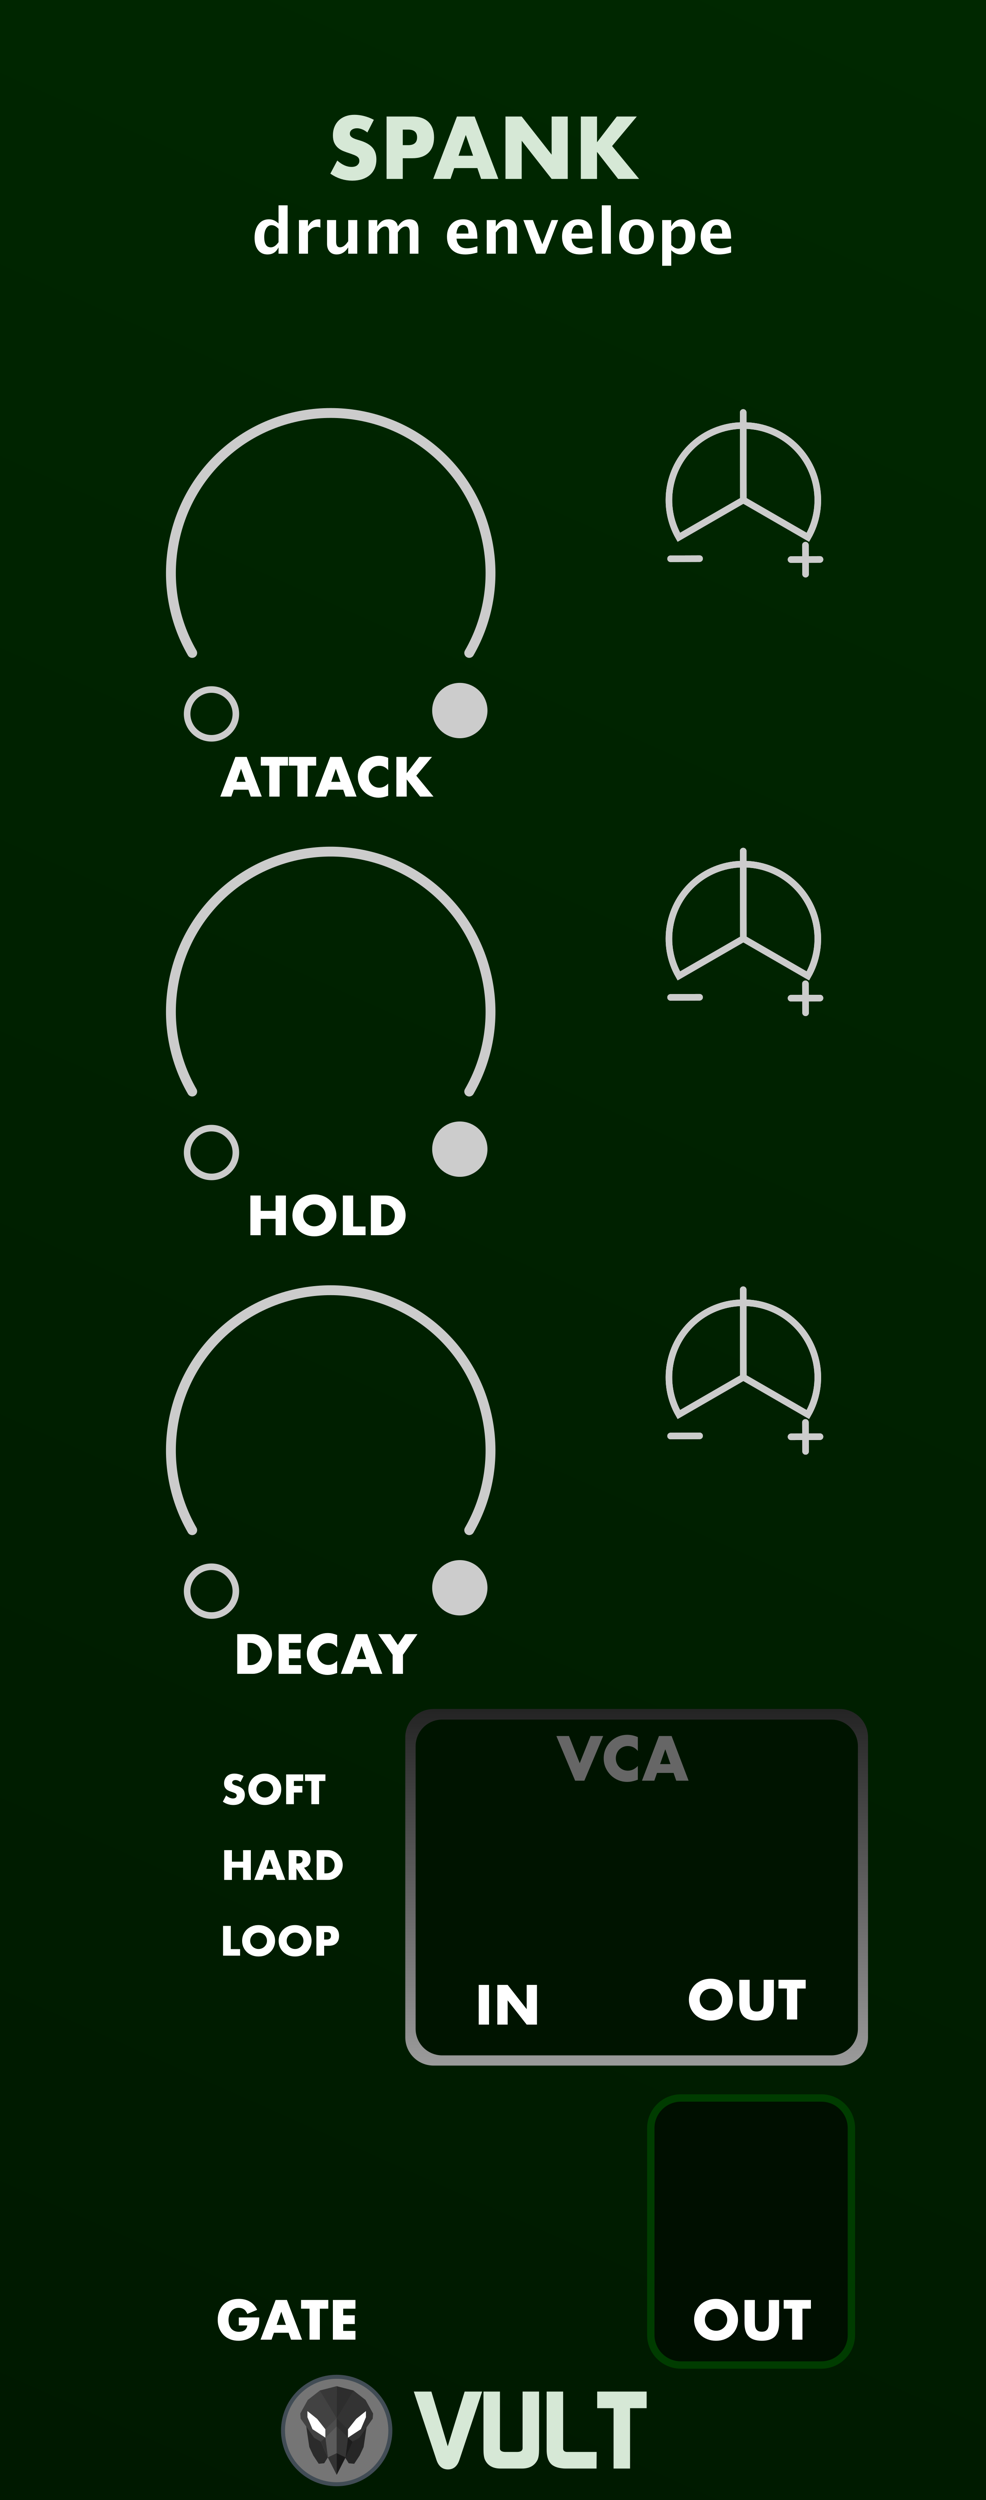 <?xml version="1.0" encoding="UTF-8" standalone="no"?>
<svg
   xmlns:dc="http://purl.org/dc/elements/1.1/"
   xmlns:cc="http://creativecommons.org/ns#"
   xmlns:rdf="http://www.w3.org/1999/02/22-rdf-syntax-ns#"
   xmlns:svg="http://www.w3.org/2000/svg"
   xmlns="http://www.w3.org/2000/svg"
   xmlns:sodipodi="http://sodipodi.sourceforge.net/DTD/sodipodi-0.dtd"
   xmlns:inkscape="http://www.inkscape.org/namespaces/inkscape"
   width="150px"
   height="380px"
   version="1.1"
   xml:space="preserve"
   style="fill-rule:evenodd;clip-rule:evenodd;stroke-linecap:round;"
   id="svg6212"
   sodipodi:docname="Spank.svg"
   inkscape:version="0.92.3 (2405546, 2018-03-11)"><sodipodi:namedview
   pagecolor="#ffffff"
   bordercolor="#666666"
   borderopacity="1"
   objecttolerance="10"
   gridtolerance="10"
   guidetolerance="10"
   inkscape:pageopacity="0"
   inkscape:pageshadow="2"
   inkscape:window-width="1920"
   inkscape:window-height="1017"
   id="namedview6214"
   showgrid="false"
   inkscape:zoom="2.2105263"
   inkscape:cx="75"
   inkscape:cy="190"
   inkscape:window-x="1912"
   inkscape:window-y="-8"
   inkscape:window-maximized="1"
   inkscape:current-layer="svg6212" />
  <defs
   id="defs6085">
    <linearGradient
   id="_Linear1"
   x1="0"
   y1="0"
   x2="1"
   y2="0"
   gradientUnits="userSpaceOnUse"
   gradientTransform="matrix(150,-379.998,379.998,150,3.28145e-4,379.998)">
      <stop
   offset="0"
   style="stop-color:#001900;stop-opacity:1"
   id="stop6075" />
      <stop
   offset="1"
   style="stop-color:#002800;stop-opacity:1"
   id="stop6077" />
    </linearGradient>
    <linearGradient
   id="_Linear2"
   x1="0"
   y1="0"
   x2="1"
   y2="0"
   gradientUnits="userSpaceOnUse"
   gradientTransform="matrix(0,-54.2,54.2,0,132.052,313.953)">
      <stop
   offset="0"
   style="stop-color:rgb(155,155,155);stop-opacity:1"
   id="stop6080" />
      <stop
   offset="1"
   style="stop-color:rgb(36,36,36);stop-opacity:1"
   id="stop6082" />
    </linearGradient>
  
    
    
    
    
    
    
    
    
    
    
    
    
    
    
    
    
    
    
    
    
    
    
    
    
    
    
    
    
    
    
    
    
    
    
    
    
    
    
    
    
    
    
    
    
    
    
    
    
    
    
    
    
    
    
    
    
    
    
    
    
    
    
    
    
    
    
    
    
    
    
    
    
    
    
    
    
    
    
    
    
    
    
    
    
    
    
    
    
    
    
    
    
    
    
    
    
    
    
    
    
    
    
    
    
    
    
    
    
    
    
    
    
    
    
    
    
    
    
    
    
    
    
    
    
  </defs>
  <rect
   style="fill:#1a1a1a"
   height="380"
   width="150"
   y="0"
   x="0"
   id="rect9931" /><rect
   style="fill:url(#_Linear1)"
   height="379.998"
   width="150"
   y="0"
   x="0"
   id="rect20115" /><path
   inkscape:connector-curvature="0"
   style="fill:url(#_Linear2)"
   d="m 65.956,259.753 h 61.795 c 2.382,0 4.301,1.919 4.301,4.301 v 45.598 c 0,2.383 -1.919,4.301 -4.301,4.301 H 65.956 c -2.383,0 -4.301,-1.918 -4.301,-4.301 v -45.598 c 0,-2.382 1.918,-4.301 4.301,-4.301 z"
   id="rect8471" /><path
   inkscape:connector-curvature="0"
   style="fill:#001400"
   d="m 67.279,261.362 h 59.184 c 2.244,0 4.05,1.806 4.05,4.05 v 42.938 c 0,2.244 -1.806,4.051 -4.05,4.051 H 67.279 c -2.244,0 -4.051,-1.807 -4.051,-4.051 v -42.938 c 0,-2.244 1.807,-4.05 4.051,-4.05 z"
   id="rect8471-7" /><path
   inkscape:connector-curvature="0"
   style="fill:#ffffff;fill-rule:nonzero"
   d="m 42.375,38.559 v -0.963 c -0.353,0.72 -0.911,1.08 -1.671,1.08 -0.615,0 -1.097,-0.226 -1.448,-0.676 -0.35,-0.45 -0.526,-1.069 -0.526,-1.857 0,-0.857 0.198,-1.539 0.594,-2.049 0.395,-0.509 0.926,-0.763 1.595,-0.763 0.533,0 1.019,0.211 1.456,0.633 v -2.756 h 1.383 v 7.351 z m 0,-3.775 c -0.332,-0.373 -0.687,-0.56 -1.066,-0.56 -0.339,0 -0.609,0.164 -0.81,0.49 -0.202,0.326 -0.303,0.763 -0.303,1.313 0,1.046 0.336,1.569 1.006,1.569 0.41,0 0.801,-0.263 1.173,-0.787 z"
   id="path20118" /><path
   inkscape:connector-curvature="0"
   style="fill:#ffffff;fill-rule:nonzero"
   d="m 45.475,38.559 v -5.112 h 1.379 v 0.964 c 0.357,-0.72 0.9,-1.08 1.629,-1.08 0.087,0 0.172,0.009 0.257,0.027 v 1.23 c -0.196,-0.071 -0.378,-0.107 -0.546,-0.107 -0.549,0 -0.996,0.278 -1.34,0.833 v 3.245 z"
   id="path20120" /><path
   inkscape:connector-curvature="0"
   style="fill:#ffffff;fill-rule:nonzero"
   d="m 52.972,38.559 v -0.963 c -0.448,0.72 -1.029,1.08 -1.742,1.08 -0.456,0 -0.816,-0.144 -1.08,-0.433 -0.264,-0.29 -0.396,-0.683 -0.396,-1.183 v -3.613 h 1.378 v 3.273 c 0,0.58 0.194,0.87 0.582,0.87 0.435,0 0.854,-0.308 1.258,-0.926 v -3.217 h 1.377 v 5.112 z"
   id="path20122" /><path
   inkscape:connector-curvature="0"
   style="fill:#ffffff;fill-rule:nonzero"
   d="m 56.072,38.559 v -5.112 h 1.322 v 0.964 c 0.403,-0.72 0.977,-1.08 1.723,-1.08 0.384,0 0.701,0.094 0.949,0.284 0.248,0.189 0.401,0.455 0.457,0.796 0.477,-0.72 1.054,-1.08 1.731,-1.08 0.935,0 1.402,0.516 1.402,1.546 v 3.682 h -1.323 v -3.231 c 0,-0.605 -0.201,-0.908 -0.605,-0.908 -0.412,0 -0.815,0.298 -1.205,0.894 v 3.245 H 59.2 v -3.231 c 0,-0.608 -0.203,-0.912 -0.61,-0.912 -0.406,0 -0.805,0.299 -1.196,0.898 v 3.245 z"
   id="path20124" /><path
   inkscape:connector-curvature="0"
   style="fill:#ffffff;fill-rule:nonzero"
   d="m 72.622,38.387 c -0.655,0.192 -1.275,0.289 -1.862,0.289 -0.853,0 -1.527,-0.243 -2.021,-0.727 -0.494,-0.484 -0.74,-1.145 -0.74,-1.983 0,-0.792 0.226,-1.428 0.677,-1.911 0.452,-0.483 1.048,-0.724 1.791,-0.724 0.747,0 1.293,0.236 1.639,0.707 0.344,0.472 0.516,1.219 0.516,2.239 h -3.171 c 0.093,0.976 0.629,1.463 1.606,1.463 0.463,0 0.984,-0.107 1.565,-0.321 z M 69.433,35.5 h 1.834 c 0,-0.872 -0.28,-1.307 -0.843,-1.307 -0.57,0 -0.901,0.435 -0.991,1.307 z"
   id="path20126" /><path
   inkscape:connector-curvature="0"
   style="fill:#ffffff;fill-rule:nonzero"
   d="m 74.046,38.559 v -5.112 h 1.379 v 0.964 c 0.45,-0.72 1.03,-1.08 1.741,-1.08 0.456,0 0.816,0.144 1.079,0.433 0.264,0.289 0.396,0.683 0.396,1.183 v 3.612 h -1.377 v -3.273 c 0,-0.58 -0.193,-0.87 -0.578,-0.87 -0.437,0 -0.858,0.308 -1.261,0.927 v 3.216 z"
   id="path20128" /><path
   inkscape:connector-curvature="0"
   style="fill:#ffffff;fill-rule:nonzero"
   d="m 81.57,38.559 -1.951,-5.112 h 1.452 l 1.43,3.687 1.419,-3.687 h 0.997 l -1.97,5.112 z"
   id="path20130" /><path
   inkscape:connector-curvature="0"
   style="fill:#ffffff;fill-rule:nonzero"
   d="m 90.127,38.387 c -0.655,0.192 -1.276,0.289 -1.862,0.289 -0.854,0 -1.527,-0.243 -2.022,-0.727 -0.493,-0.484 -0.74,-1.145 -0.74,-1.983 0,-0.792 0.227,-1.428 0.678,-1.911 0.452,-0.483 1.048,-0.724 1.79,-0.724 0.748,0 1.294,0.236 1.639,0.707 0.344,0.472 0.517,1.219 0.517,2.239 h -3.171 c 0.093,0.976 0.629,1.463 1.606,1.463 0.463,0 0.984,-0.107 1.565,-0.321 z M 86.938,35.5 h 1.834 c 0,-0.872 -0.281,-1.307 -0.843,-1.307 -0.571,0 -0.901,0.435 -0.991,1.307 z"
   id="path20132" /><rect
   style="fill:#ffffff"
   height="7.351"
   width="1.379"
   y="31.208"
   x="91.551"
   id="rect20134" /><path
   inkscape:connector-curvature="0"
   style="fill:#ffffff;fill-rule:nonzero"
   d="m 96.798,38.676 c -0.798,0 -1.431,-0.242 -1.902,-0.725 -0.47,-0.482 -0.705,-1.131 -0.705,-1.948 0,-0.826 0.237,-1.477 0.71,-1.955 0.473,-0.478 1.116,-0.717 1.929,-0.717 0.816,0 1.461,0.239 1.934,0.717 0.474,0.478 0.711,1.126 0.711,1.946 0,0.838 -0.237,1.495 -0.713,1.969 -0.474,0.475 -1.129,0.713 -1.964,0.713 z m 0.024,-0.862 c 0.79,0 1.186,-0.607 1.186,-1.82 0,-0.556 -0.104,-0.994 -0.314,-1.317 -0.21,-0.323 -0.498,-0.484 -0.864,-0.484 -0.363,0 -0.649,0.161 -0.859,0.484 -0.209,0.323 -0.314,0.764 -0.314,1.326 0,0.556 0.105,0.997 0.312,1.323 0.208,0.326 0.493,0.488 0.853,0.488 z"
   id="path20136" /><path
   inkscape:connector-curvature="0"
   style="fill:#ffffff;fill-rule:nonzero"
   d="m 100.741,40.398 v -6.951 h 1.379 v 0.964 c 0.353,-0.72 0.91,-1.08 1.67,-1.08 0.614,0 1.098,0.225 1.451,0.675 0.351,0.45 0.528,1.07 0.528,1.857 0,0.857 -0.199,1.54 -0.596,2.049 -0.397,0.509 -0.929,0.764 -1.596,0.764 -0.537,0 -1.023,-0.211 -1.457,-0.634 v 2.356 z m 1.379,-3.175 c 0.334,0.373 0.691,0.559 1.07,0.559 0.338,0 0.608,-0.164 0.81,-0.491 0.201,-0.327 0.303,-0.765 0.303,-1.311 0,-1.046 -0.337,-1.569 -1.01,-1.569 -0.407,0 -0.799,0.262 -1.173,0.787 z"
   id="path20138" /><path
   inkscape:connector-curvature="0"
   style="fill:#ffffff;fill-rule:nonzero"
   d="m 111.221,38.387 c -0.656,0.192 -1.276,0.289 -1.863,0.289 -0.853,0 -1.526,-0.243 -2.02,-0.727 -0.493,-0.484 -0.74,-1.145 -0.74,-1.983 0,-0.792 0.226,-1.428 0.677,-1.911 0.452,-0.483 1.048,-0.724 1.79,-0.724 0.748,0 1.294,0.236 1.639,0.707 0.344,0.472 0.517,1.219 0.517,2.239 h -3.171 c 0.093,0.976 0.629,1.463 1.606,1.463 0.463,0 0.985,-0.107 1.565,-0.321 z M 108.032,35.5 h 1.834 c 0,-0.872 -0.281,-1.307 -0.843,-1.307 -0.571,0 -0.901,0.435 -0.991,1.307 z"
   id="path20140" /><g
   id="g6347"
   style="fill:#d6e8d6"><path
     id="path20145"
     d="m 55.89,20.137 c -0.268,-0.217 -0.537,-0.38 -0.804,-0.483 -0.269,-0.106 -0.529,-0.158 -0.781,-0.158 -0.318,0 -0.578,0.075 -0.779,0.227 -0.201,0.15 -0.302,0.347 -0.302,0.591 0,0.168 0.05,0.305 0.15,0.414 0.101,0.11 0.233,0.204 0.397,0.284 0.164,0.08 0.348,0.149 0.553,0.208 0.206,0.059 0.409,0.121 0.611,0.188 0.805,0.269 1.393,0.627 1.768,1.076 0.372,0.449 0.559,1.033 0.559,1.754 0,0.488 -0.083,0.927 -0.245,1.321 -0.164,0.395 -0.404,0.733 -0.718,1.013 -0.314,0.281 -0.699,0.499 -1.157,0.655 -0.457,0.154 -0.975,0.232 -1.554,0.232 -1.198,0 -2.31,-0.356 -3.333,-1.069 l 1.056,-1.988 c 0.369,0.328 0.734,0.57 1.095,0.73 0.361,0.16 0.716,0.238 1.069,0.238 0.403,0 0.702,-0.092 0.899,-0.276 0.197,-0.185 0.296,-0.394 0.296,-0.63 0,-0.142 -0.025,-0.265 -0.075,-0.37 -0.05,-0.105 -0.134,-0.201 -0.251,-0.289 -0.119,-0.089 -0.271,-0.17 -0.46,-0.246 -0.189,-0.075 -0.417,-0.159 -0.686,-0.251 -0.318,-0.101 -0.631,-0.211 -0.937,-0.334 -0.305,-0.121 -0.578,-0.282 -0.817,-0.483 -0.24,-0.203 -0.433,-0.456 -0.579,-0.762 -0.147,-0.307 -0.22,-0.694 -0.22,-1.163 0,-0.47 0.077,-0.896 0.233,-1.277 0.155,-0.383 0.373,-0.709 0.654,-0.982 0.281,-0.272 0.625,-0.483 1.031,-0.635 0.407,-0.151 0.862,-0.227 1.365,-0.227 0.47,0 0.96,0.066 1.472,0.196 0.511,0.129 1.002,0.32 1.472,0.571 z"
     style="fill:#d6e8d6;fill-rule:nonzero"
     inkscape:connector-curvature="0" /><path
     id="path20147"
     d="m 61.275,22.062 h 0.818 c 0.906,0 1.358,-0.393 1.358,-1.182 0,-0.788 -0.452,-1.182 -1.358,-1.182 h -0.818 z m 0,5.133 H 58.81 V 17.71 h 3.923 c 1.066,0 1.881,0.276 2.447,0.83 0.566,0.553 0.85,1.333 0.85,2.34 0,1.006 -0.284,1.786 -0.85,2.339 -0.566,0.554 -1.381,0.831 -2.447,0.831 h -1.458 z"
     style="fill:#d6e8d6;fill-rule:nonzero"
     inkscape:connector-curvature="0" /><path
     id="path20149"
     d="m 71.968,23.672 -1.107,-3.157 -1.107,3.157 z m 0.654,1.875 h -3.523 l -0.566,1.648 h -2.63 l 3.611,-9.485 h 2.692 l 3.611,9.485 h -2.629 z"
     style="fill:#d6e8d6;fill-rule:nonzero"
     inkscape:connector-curvature="0" /><path
     id="path20151"
     d="M 76.898,27.195 V 17.71 h 2.467 l 4.554,5.799 V 17.71 h 2.452 v 9.485 h -2.452 l -4.554,-5.799 v 5.799 z"
     style="fill:#d6e8d6;fill-rule:nonzero"
     inkscape:connector-curvature="0" /><path
     id="path20153"
     d="m 90.825,21.622 3.006,-3.912 h 3.045 l -3.761,4.49 4.113,4.995 h -3.196 l -3.207,-4.113 v 4.113 H 88.36 V 17.71 h 2.465 z"
     style="fill:#d6e8d6;fill-rule:nonzero"
     inkscape:connector-curvature="0" /></g><path
   inkscape:connector-curvature="0"
   style="fill:none;stroke:#cccccc;stroke-width:1px"
   d="m 122.904,81.662 c 2.737,-4.742 1.664,-10.824 -2.534,-14.346 -4.193,-3.521 -10.372,-3.521 -14.566,0 -4.197,3.522 -5.27,9.604 -2.533,14.346 l 9.816,-5.666 z"
   id="path20158" /><path
   inkscape:connector-curvature="0"
   style="fill:#cccccc;fill-rule:nonzero;stroke:#cccccc;stroke-width:1px"
   d="m 122.531,82.859 0.024,4.409"
   id="path20161" /><path
   inkscape:connector-curvature="0"
   style="fill:#cccccc;fill-rule:nonzero;stroke:#cccccc;stroke-width:1px"
   d="m 124.748,85.032 -4.41,0.02"
   id="path20164" /><path
   inkscape:connector-curvature="0"
   style="fill:#cccccc;fill-rule:nonzero;stroke:#cccccc;stroke-width:1px"
   d="m 106.429,84.908 -4.414,0.02"
   id="path20167" /><path
   inkscape:connector-curvature="0"
   style="fill:none;stroke:#cccccc;stroke-width:1px"
   d="M 113.087,76 113.063,62.69"
   id="path20170" /><path
   inkscape:connector-curvature="0"
   style="fill:#ffffff;fill-rule:nonzero"
   d="m 37.373,118.836 -0.705,-2.009 -0.704,2.009 z m 0.416,1.192 h -2.241 l -0.36,1.049 h -1.673 l 2.297,-6.035 h 1.713 l 2.297,6.035 h -1.673 z"
   id="path20173" /><path
   inkscape:connector-curvature="0"
   style="fill:#ffffff;fill-rule:nonzero"
   d="m 42.535,116.371 v 4.706 h -1.569 v -4.706 h -1.289 v -1.329 h 4.146 v 1.329 z"
   id="path20175" /><path
   inkscape:connector-curvature="0"
   style="fill:#ffffff;fill-rule:nonzero"
   d="m 46.808,116.371 v 4.706 H 45.24 v -4.706 h -1.289 v -1.329 h 4.146 v 1.329 z"
   id="path20177" /><path
   inkscape:connector-curvature="0"
   style="fill:#ffffff;fill-rule:nonzero"
   d="m 51.795,118.836 -0.705,-2.009 -0.704,2.009 z m 0.416,1.192 H 49.97 l -0.36,1.049 h -1.673 l 2.297,-6.035 h 1.713 l 2.297,6.035 h -1.673 z"
   id="path20179" /><path
   inkscape:connector-curvature="0"
   style="fill:#ffffff;fill-rule:nonzero"
   d="m 59.054,117.059 c -0.365,-0.444 -0.813,-0.664 -1.345,-0.664 -0.236,0 -0.452,0.044 -0.652,0.128 -0.2,0.084 -0.372,0.2 -0.517,0.348 -0.144,0.148 -0.256,0.32 -0.34,0.524 -0.084,0.204 -0.124,0.42 -0.124,0.657 0,0.24 0.04,0.46 0.124,0.664 0.084,0.204 0.196,0.38 0.344,0.528 0.149,0.148 0.321,0.268 0.517,0.352 0.196,0.084 0.412,0.128 0.64,0.128 0.5,0 0.952,-0.212 1.353,-0.64 v 1.857 l -0.161,0.056 c -0.24,0.084 -0.464,0.148 -0.672,0.188 -0.208,0.04 -0.412,0.06 -0.616,0.06 -0.416,0 -0.816,-0.08 -1.197,-0.236 -0.38,-0.156 -0.716,-0.38 -1.008,-0.665 -0.292,-0.284 -0.524,-0.624 -0.7,-1.016 -0.176,-0.392 -0.264,-0.82 -0.264,-1.284 0,-0.465 0.088,-0.889 0.26,-1.277 0.172,-0.388 0.404,-0.72 0.696,-1 0.292,-0.281 0.628,-0.501 1.012,-0.657 0.385,-0.156 0.789,-0.236 1.209,-0.236 0.24,0 0.476,0.024 0.708,0.076 0.232,0.052 0.476,0.128 0.733,0.236 z"
   id="path20181" /><path
   inkscape:connector-curvature="0"
   style="fill:#ffffff;fill-rule:nonzero"
   d="m 61.871,117.531 1.912,-2.489 h 1.937 l -2.393,2.857 2.617,3.178 h -2.032 l -2.041,-2.617 v 2.617 h -1.569 v -6.035 h 1.569 z"
   id="path20183" /><path
   inkscape:connector-curvature="0"
   style="fill:none;stroke:#cccccc;stroke-width:1px"
   d="m 122.904,81.662 c 2.737,-4.742 1.664,-10.824 -2.534,-14.346 -4.193,-3.521 -10.372,-3.521 -14.566,0 -4.197,3.522 -5.27,9.604 -2.533,14.346 l 9.816,-5.666 z"
   id="path20188" /><path
   inkscape:connector-curvature="0"
   style="fill:#cccccc;fill-rule:nonzero;stroke:#cccccc;stroke-width:1px"
   d="m 122.531,82.859 0.024,4.409"
   id="path20191" /><path
   inkscape:connector-curvature="0"
   style="fill:#cccccc;fill-rule:nonzero;stroke:#cccccc;stroke-width:1px"
   d="m 124.748,85.032 -4.41,0.02"
   id="path20194" /><path
   inkscape:connector-curvature="0"
   style="fill:#cccccc;fill-rule:nonzero;stroke:#cccccc;stroke-width:1px"
   d="m 106.429,84.908 -4.414,0.02"
   id="path20197" /><path
   inkscape:connector-curvature="0"
   style="fill:none;stroke:#cccccc;stroke-width:1px"
   d="M 113.087,76 113.063,62.69"
   id="path20200" /><path
   inkscape:connector-curvature="0"
   style="fill:none;stroke:#cccccc;stroke-width:1.5px"
   d="m 71.383,99.241 c 5.878,-10.184 3.577,-23.245 -5.431,-30.804 -9.007,-7.556 -22.273,-7.556 -31.281,0 -9.007,7.559 -11.308,20.62 -5.43,30.804"
   id="path20203" /><circle
   style="fill:none;stroke:#cccccc;stroke-width:1px;stroke-linecap:butt"
   r="3.706"
   cy="108.509"
   cx="32.173"
   id="circle20206" /><circle
   style="fill:#cccccc;stroke:#cccccc;stroke-width:1px;stroke-linecap:butt"
   r="3.706"
   cy="107.997"
   cx="69.952"
   id="circle20209" /><path
   inkscape:connector-curvature="0"
   style="fill:none;stroke:#cccccc;stroke-width:1px"
   d="m 122.904,148.329 c 2.737,-4.742 1.664,-10.824 -2.534,-14.346 -4.193,-3.521 -10.372,-3.521 -14.566,0 -4.197,3.522 -5.27,9.604 -2.533,14.346 l 9.816,-5.666 z"
   id="path20212" /><path
   inkscape:connector-curvature="0"
   style="fill:#cccccc;fill-rule:nonzero;stroke:#cccccc;stroke-width:1px"
   d="m 122.531,149.526 0.024,4.409"
   id="path20215" /><path
   inkscape:connector-curvature="0"
   style="fill:#cccccc;fill-rule:nonzero;stroke:#cccccc;stroke-width:1px"
   d="m 124.748,151.699 -4.41,0.02"
   id="path20218" /><path
   inkscape:connector-curvature="0"
   style="fill:#cccccc;fill-rule:nonzero;stroke:#cccccc;stroke-width:1px"
   d="m 106.429,151.575 -4.414,0.02"
   id="path20221" /><path
   inkscape:connector-curvature="0"
   style="fill:none;stroke:#cccccc;stroke-width:1px"
   d="m 113.087,142.667 -0.024,-13.31"
   id="path20224" /><path
   inkscape:connector-curvature="0"
   style="fill:#ffffff;fill-rule:nonzero"
   d="m 39.66,184.038 h 2.265 v -2.329 h 1.568 v 6.035 h -1.568 v -2.489 H 39.66 v 2.489 h -1.569 v -6.035 h 1.569 z"
   id="path20227" /><path
   inkscape:connector-curvature="0"
   style="fill:#ffffff;fill-rule:nonzero"
   d="m 46.126,184.727 c 0,0.24 0.045,0.46 0.137,0.664 0.092,0.204 0.212,0.38 0.368,0.528 0.156,0.148 0.336,0.264 0.54,0.348 0.204,0.084 0.424,0.124 0.652,0.124 0.228,0 0.448,-0.04 0.652,-0.124 0.205,-0.084 0.389,-0.2 0.545,-0.348 0.156,-0.148 0.28,-0.324 0.372,-0.528 0.092,-0.204 0.136,-0.424 0.136,-0.664 0,-0.241 -0.044,-0.461 -0.136,-0.665 -0.092,-0.204 -0.216,-0.38 -0.372,-0.528 -0.156,-0.148 -0.34,-0.264 -0.545,-0.348 -0.204,-0.084 -0.424,-0.124 -0.652,-0.124 -0.228,0 -0.448,0.04 -0.652,0.124 -0.204,0.084 -0.384,0.2 -0.54,0.348 -0.156,0.148 -0.276,0.324 -0.368,0.528 -0.092,0.204 -0.137,0.424 -0.137,0.665 z m -1.64,0 c 0,-0.449 0.084,-0.865 0.248,-1.253 0.164,-0.388 0.396,-0.724 0.688,-1.012 0.292,-0.289 0.644,-0.513 1.053,-0.677 0.408,-0.164 0.856,-0.244 1.348,-0.244 0.484,0 0.933,0.08 1.345,0.244 0.412,0.164 0.764,0.388 1.06,0.677 0.296,0.288 0.528,0.624 0.692,1.012 0.165,0.388 0.249,0.804 0.249,1.253 0,0.448 -0.084,0.864 -0.249,1.252 -0.164,0.388 -0.396,0.724 -0.692,1.012 -0.296,0.289 -0.648,0.513 -1.06,0.677 -0.412,0.164 -0.861,0.244 -1.345,0.244 -0.492,0 -0.94,-0.08 -1.348,-0.244 -0.409,-0.164 -0.761,-0.388 -1.053,-0.677 -0.292,-0.288 -0.524,-0.624 -0.688,-1.012 -0.164,-0.388 -0.248,-0.804 -0.248,-1.252 z"
   id="path20229" /><path
   inkscape:connector-curvature="0"
   style="fill:#ffffff;fill-rule:nonzero"
   d="m 53.73,181.709 v 4.706 h 1.88 v 1.329 h -3.449 v -6.035 z"
   id="path20231" /><path
   inkscape:connector-curvature="0"
   style="fill:#ffffff;fill-rule:nonzero"
   d="m 57.987,186.415 h 0.361 c 0.272,0 0.516,-0.044 0.728,-0.128 0.212,-0.084 0.392,-0.204 0.54,-0.352 0.148,-0.148 0.26,-0.328 0.336,-0.532 0.076,-0.204 0.116,-0.432 0.116,-0.676 0,-0.241 -0.04,-0.465 -0.12,-0.673 -0.08,-0.208 -0.192,-0.388 -0.34,-0.536 -0.148,-0.148 -0.328,-0.268 -0.54,-0.352 -0.212,-0.084 -0.452,-0.128 -0.72,-0.128 h -0.361 z m -1.568,-4.706 h 2.321 c 0.412,0 0.796,0.084 1.156,0.248 0.36,0.164 0.676,0.385 0.945,0.661 0.268,0.276 0.48,0.596 0.636,0.96 0.156,0.364 0.232,0.748 0.232,1.149 0,0.396 -0.076,0.776 -0.228,1.14 -0.152,0.364 -0.364,0.688 -0.632,0.964 -0.269,0.277 -0.585,0.501 -0.945,0.665 -0.36,0.164 -0.748,0.248 -1.164,0.248 h -2.321 z"
   id="path20233" /><path
   inkscape:connector-curvature="0"
   style="fill:none;stroke:#cccccc;stroke-width:1px"
   d="m 122.904,148.329 c 2.737,-4.742 1.664,-10.824 -2.534,-14.346 -4.193,-3.521 -10.372,-3.521 -14.566,0 -4.197,3.522 -5.27,9.604 -2.533,14.346 l 9.816,-5.666 z"
   id="path20238" /><path
   inkscape:connector-curvature="0"
   style="fill:#cccccc;fill-rule:nonzero;stroke:#cccccc;stroke-width:1px"
   d="m 122.531,149.526 0.024,4.409"
   id="path20241" /><path
   inkscape:connector-curvature="0"
   style="fill:#cccccc;fill-rule:nonzero;stroke:#cccccc;stroke-width:1px"
   d="m 124.748,151.699 -4.41,0.02"
   id="path20244" /><path
   inkscape:connector-curvature="0"
   style="fill:#cccccc;fill-rule:nonzero;stroke:#cccccc;stroke-width:1px"
   d="m 106.429,151.575 -4.414,0.02"
   id="path20247" /><path
   inkscape:connector-curvature="0"
   style="fill:none;stroke:#cccccc;stroke-width:1px"
   d="m 113.087,142.667 -0.024,-13.31"
   id="path20250" /><path
   inkscape:connector-curvature="0"
   style="fill:none;stroke:#cccccc;stroke-width:1.5px"
   d="m 71.383,165.907 c 5.878,-10.184 3.577,-23.245 -5.431,-30.804 -9.007,-7.556 -22.273,-7.556 -31.281,0 -9.007,7.559 -11.308,20.62 -5.43,30.804"
   id="path20253" /><circle
   style="fill:none;stroke:#cccccc;stroke-width:1px;stroke-linecap:butt"
   r="3.706"
   cy="175.175"
   cx="32.173"
   id="circle20256" /><circle
   style="fill:#cccccc;stroke:#cccccc;stroke-width:1px;stroke-linecap:butt"
   r="3.706"
   cy="174.663"
   cx="69.952"
   id="circle20259" /><path
   inkscape:connector-curvature="0"
   style="fill:none;stroke:#cccccc;stroke-width:1px"
   d="m 122.904,214.995 c 2.737,-4.742 1.664,-10.824 -2.534,-14.346 -4.193,-3.521 -10.372,-3.521 -14.566,0 -4.197,3.522 -5.27,9.604 -2.533,14.346 l 9.816,-5.666 z"
   id="path20262" /><path
   inkscape:connector-curvature="0"
   style="fill:#cccccc;fill-rule:nonzero;stroke:#cccccc;stroke-width:1px"
   d="m 122.531,216.192 0.024,4.409"
   id="path20265" /><path
   inkscape:connector-curvature="0"
   style="fill:#cccccc;fill-rule:nonzero;stroke:#cccccc;stroke-width:1px"
   d="m 124.748,218.365 -4.41,0.02"
   id="path20268" /><path
   inkscape:connector-curvature="0"
   style="fill:#cccccc;fill-rule:nonzero;stroke:#cccccc;stroke-width:1px"
   d="m 106.429,218.241 -4.414,0.02"
   id="path20271" /><path
   inkscape:connector-curvature="0"
   style="fill:none;stroke:#cccccc;stroke-width:1px"
   d="m 113.087,209.333 -0.024,-13.31"
   id="path20274" /><path
   inkscape:connector-curvature="0"
   style="fill:#ffffff;fill-rule:nonzero"
   d="m 37.66,253.081 h 0.36 c 0.272,0 0.516,-0.044 0.728,-0.128 0.212,-0.084 0.392,-0.204 0.54,-0.352 0.149,-0.148 0.261,-0.328 0.337,-0.532 0.076,-0.204 0.116,-0.432 0.116,-0.676 0,-0.241 -0.04,-0.465 -0.12,-0.673 -0.08,-0.208 -0.192,-0.388 -0.341,-0.536 -0.148,-0.148 -0.328,-0.268 -0.54,-0.352 -0.212,-0.084 -0.452,-0.128 -0.72,-0.128 h -0.36 z m -1.569,-4.706 h 2.321 c 0.412,0 0.796,0.084 1.157,0.248 0.36,0.164 0.676,0.385 0.944,0.661 0.268,0.276 0.48,0.596 0.636,0.96 0.156,0.364 0.232,0.748 0.232,1.149 0,0.396 -0.076,0.776 -0.228,1.14 -0.152,0.364 -0.364,0.688 -0.632,0.964 -0.268,0.277 -0.584,0.501 -0.944,0.665 -0.361,0.164 -0.749,0.248 -1.165,0.248 h -2.321 z"
   id="path20277" /><path
   inkscape:connector-curvature="0"
   style="fill:#ffffff;fill-rule:nonzero"
   d="M 45.815,249.704 H 43.95 v 1.008 h 1.761 v 1.329 H 43.95 v 1.04 h 1.865 v 1.329 h -3.433 v -6.035 h 3.433 z"
   id="path20279" /><path
   inkscape:connector-curvature="0"
   style="fill:#ffffff;fill-rule:nonzero"
   d="m 51.289,250.392 c -0.364,-0.444 -0.812,-0.664 -1.344,-0.664 -0.236,0 -0.452,0.044 -0.652,0.128 -0.2,0.084 -0.373,0.2 -0.517,0.348 -0.144,0.148 -0.256,0.32 -0.34,0.524 -0.084,0.204 -0.124,0.42 -0.124,0.657 0,0.24 0.04,0.46 0.124,0.664 0.084,0.204 0.196,0.38 0.344,0.528 0.148,0.148 0.321,0.268 0.517,0.352 0.196,0.084 0.412,0.128 0.64,0.128 0.5,0 0.952,-0.212 1.352,-0.64 v 1.857 l -0.16,0.056 c -0.24,0.084 -0.464,0.148 -0.672,0.188 -0.208,0.04 -0.412,0.06 -0.616,0.06 -0.416,0 -0.816,-0.08 -1.197,-0.236 -0.38,-0.156 -0.716,-0.38 -1.008,-0.665 -0.292,-0.284 -0.524,-0.624 -0.7,-1.016 -0.176,-0.392 -0.264,-0.82 -0.264,-1.284 0,-0.465 0.088,-0.889 0.26,-1.277 0.172,-0.388 0.404,-0.72 0.696,-1 0.292,-0.281 0.628,-0.501 1.012,-0.657 0.385,-0.156 0.789,-0.236 1.209,-0.236 0.24,0 0.476,0.024 0.708,0.076 0.232,0.052 0.476,0.128 0.732,0.236 z"
   id="path20281" /><path
   inkscape:connector-curvature="0"
   style="fill:#ffffff;fill-rule:nonzero"
   d="m 55.707,252.169 -0.704,-2.009 -0.704,2.009 z m 0.416,1.192 h -2.24 l -0.361,1.049 H 51.85 l 2.297,-6.035 h 1.712 l 2.297,6.035 h -1.672 z"
   id="path20283" /><path
   inkscape:connector-curvature="0"
   style="fill:#ffffff;fill-rule:nonzero"
   d="m 59.733,251.513 -2.201,-3.138 h 1.873 l 1.12,1.649 1.113,-1.649 h 1.873 l -2.209,3.138 v 2.897 h -1.569 z"
   id="path20285" /><path
   inkscape:connector-curvature="0"
   style="fill:none;stroke:#cccccc;stroke-width:1px"
   d="m 122.904,214.995 c 2.737,-4.742 1.664,-10.824 -2.534,-14.346 -4.193,-3.521 -10.372,-3.521 -14.566,0 -4.197,3.522 -5.27,9.604 -2.533,14.346 l 9.816,-5.666 z"
   id="path20290" /><path
   inkscape:connector-curvature="0"
   style="fill:#cccccc;fill-rule:nonzero;stroke:#cccccc;stroke-width:1px"
   d="m 122.531,216.192 0.024,4.409"
   id="path20293" /><path
   inkscape:connector-curvature="0"
   style="fill:#cccccc;fill-rule:nonzero;stroke:#cccccc;stroke-width:1px"
   d="m 124.748,218.365 -4.41,0.02"
   id="path20296" /><path
   inkscape:connector-curvature="0"
   style="fill:#cccccc;fill-rule:nonzero;stroke:#cccccc;stroke-width:1px"
   d="m 106.429,218.241 -4.414,0.02"
   id="path20299" /><path
   inkscape:connector-curvature="0"
   style="fill:none;stroke:#cccccc;stroke-width:1px"
   d="m 113.087,209.333 -0.024,-13.31"
   id="path20302" /><path
   inkscape:connector-curvature="0"
   style="fill:none;stroke:#cccccc;stroke-width:1.5px"
   d="m 71.383,232.574 c 5.878,-10.184 3.577,-23.245 -5.431,-30.804 -9.007,-7.556 -22.273,-7.556 -31.281,0 -9.007,7.559 -11.308,20.62 -5.43,30.804"
   id="path20305" /><circle
   style="fill:none;stroke:#cccccc;stroke-width:1px;stroke-linecap:butt"
   r="3.706"
   cy="241.842"
   cx="32.173"
   id="circle20308" /><circle
   style="fill:#cccccc;stroke:#cccccc;stroke-width:1px;stroke-linecap:butt"
   r="3.706"
   cy="241.33"
   cx="69.952"
   id="circle20311" /><g
   id="g6353"
   style="fill:#d6e8d6"><path
     id="path42"
     d="m 62.952,363.5 h 2.673 l 2.49,8.317 2.574,-8.317 h 2.66 l -3.46,10.397 c -0.323,0.959 -0.903,1.438 -1.738,1.438 -0.847,0 -1.433,-0.484 -1.755,-1.453 z"
     style="fill:#d6e8d6;fill-rule:nonzero"
     inkscape:connector-curvature="0" /><path
     id="path44"
     d="M 73.55,372.292 V 363.5 h 2.507 v 8.709 c 0.044,0.312 0.334,0.468 0.869,0.468 h 1.705 c 0.513,0 0.797,-0.145 0.853,-0.435 l 0.017,-0.083 V 363.5 h 2.507 v 8.776 c 0,0.769 -0.083,1.315 -0.251,1.638 -0.445,0.858 -1.231,1.287 -2.357,1.287 h -3.243 c -1.159,0 -1.95,-0.44 -2.373,-1.321 -0.156,-0.323 -0.234,-0.852 -0.234,-1.588 z"
     style="fill:#d6e8d6;fill-rule:nonzero"
     inkscape:connector-curvature="0" /><path
     id="path46"
     d="M 83.161,372.343 V 363.5 h 2.508 v 8.642 c 0,0.357 0.211,0.535 0.635,0.535 h 4.463 l -0.016,2.524 h -4.664 c -0.167,0 -0.312,-0.006 -0.435,-0.017 -0.903,-0.077 -1.544,-0.342 -1.922,-0.794 -0.379,-0.451 -0.569,-1.133 -0.569,-2.047 z"
     style="fill:#d6e8d6;fill-rule:nonzero"
     inkscape:connector-curvature="0" /><path
     id="path48"
     d="M 90.851,366.024 V 363.5 h 7.522 v 2.524 h -2.524 v 9.177 h -2.508 v -9.177 z"
     style="fill:#d6e8d6;fill-rule:nonzero"
     inkscape:connector-curvature="0" /></g><path
   inkscape:connector-curvature="0"
   style="fill:#757575;fill-rule:nonzero;stroke:#414c55;stroke-width:0.61px;stroke-linecap:butt;stroke-miterlimit:10"
   d="m 59.383,369.417 c 0,-4.509 -3.655,-8.164 -8.164,-8.164 -4.509,0 -8.165,3.655 -8.165,8.164 0,4.509 3.656,8.165 8.165,8.165 4.509,0 8.164,-3.656 8.164,-8.165 z"
   id="path4" /><path
   inkscape:connector-curvature="0"
   style="fill:#2b2b2b;fill-rule:nonzero"
   d="m 49.321,374.394 0.553,-0.891 -1.064,-2.393 -2.216,-2.284 0.46,3.101 0.597,1.28 0.833,1.264 z"
   id="polygon6" /><path
   inkscape:connector-curvature="0"
   style="fill:#262626;fill-rule:nonzero"
   d="m 53.048,374.401 -0.553,-0.89 1.064,-2.393 2.216,-2.285 -0.46,3.101 -0.597,1.281 -0.833,1.263 z"
   id="polygon8" /><path
   inkscape:connector-curvature="0"
   style="fill:#424242;fill-rule:nonzero"
   d="m 48.636,363.359 2.584,-0.66 v 13.447 l -1.349,-2.651 -1.061,-2.385 -1.022,-0.581 -2.052,-2.92 -0.057,-0.776 1.148,-2.067 z"
   id="polygon12" /><path
   inkscape:connector-curvature="0"
   style="fill:#333333;fill-rule:nonzero"
   d="m 53.801,363.364 -2.584,-0.661 v 13.448 l 1.35,-2.651 1.06,-2.385 1.023,-0.581 2.051,-2.921 0.058,-0.775 -1.149,-2.067 z"
   id="polygon14" /><path
   inkscape:connector-curvature="0"
   style="fill:#4c4c4c;fill-rule:nonzero"
   d="m 49.496,369.237 1.723,-1.684 v 1.229 l -1.723,1.718 v -1.263"
   id="polyline16" /><path
   inkscape:connector-curvature="0"
   style="fill:#5b5b5b;fill-rule:nonzero"
   d="m 51.22,368.781 -1.723,1.718 0.377,3.004 1.346,2.643 z"
   id="polygon18" /><path
   inkscape:connector-curvature="0"
   style="fill:#333333;fill-rule:nonzero"
   d="m 51.22,376.146 -1.346,-2.643 1.346,-0.635 z"
   id="polygon20" /><path
   inkscape:connector-curvature="0"
   style="fill:#ffffff;fill-rule:nonzero"
   d="m 49.497,370.499 v -1.263 l -1.249,-1.58 -1.477,-1.19 -10e-4,0.932 0.775,1.823 z"
   id="polygon22" /><path
   inkscape:connector-curvature="0"
   style="fill:#2d2d2d;fill-rule:nonzero"
   d="m 52.942,369.238 -1.722,-1.685 v 1.23 l 1.722,1.718 v -1.263"
   id="polyline24" /><path
   inkscape:connector-curvature="0"
   style="fill:#353535;fill-rule:nonzero"
   d="m 51.218,368.781 1.722,1.718 -0.376,3.004 -1.347,2.643 z"
   id="polygon26" /><path
   inkscape:connector-curvature="0"
   style="fill:#191919;fill-rule:nonzero"
   d="m 51.217,376.146 1.347,-2.643 -1.346,-0.635 z"
   id="polygon28" /><path
   inkscape:connector-curvature="0"
   style="fill:#ffffff;fill-rule:nonzero"
   d="m 52.94,370.499 v -1.263 l 1.249,-1.58 1.478,-1.19 10e-4,0.932 -0.775,1.823 z"
   id="polygon30" /><path
   inkscape:connector-curvature="0"
   style="fill:#383838;fill-rule:nonzero"
   d="m 48.652,363.338 2.566,4.215 -0.005,-4.87"
   id="polyline32" /><path
   inkscape:connector-curvature="0"
   style="fill:#2d2d2d;fill-rule:nonzero"
   d="m 53.785,363.338 -2.566,4.215 0.006,-4.869"
   id="polyline34" /><path
   inkscape:connector-curvature="0"
   style="fill:#333333;fill-rule:nonzero"
   d="m 48.811,371.111 0.688,-0.611 0.375,3.006 z"
   id="polygon36" /><path
   inkscape:connector-curvature="0"
   style="fill:#1c1c1c;fill-rule:nonzero"
   d="m 53.631,371.125 -0.688,-0.61 -0.375,3.006 z"
   id="polygon38" /><path
   inkscape:connector-curvature="0"
   style="fill:#ffffff;fill-rule:nonzero"
   d="m 36.332,352.232 h 3.113 c 0,0.321 -0.012,0.613 -0.04,0.873 -0.028,0.26 -0.08,0.504 -0.16,0.728 -0.112,0.316 -0.264,0.592 -0.456,0.836 -0.192,0.245 -0.416,0.445 -0.676,0.609 -0.261,0.164 -0.545,0.288 -0.853,0.372 -0.308,0.084 -0.636,0.128 -0.976,0.128 -0.468,0 -0.897,-0.076 -1.285,-0.232 -0.388,-0.156 -0.72,-0.372 -0.996,-0.652 -0.276,-0.281 -0.492,-0.617 -0.648,-1.009 -0.157,-0.392 -0.233,-0.824 -0.233,-1.3 0,-0.469 0.076,-0.901 0.229,-1.293 0.152,-0.392 0.368,-0.728 0.648,-1.004 0.28,-0.277 0.616,-0.493 1.012,-0.649 0.396,-0.156 0.837,-0.232 1.321,-0.232 0.628,0 1.18,0.136 1.656,0.408 0.477,0.273 0.853,0.693 1.129,1.265 l -1.489,0.616 c -0.14,-0.332 -0.32,-0.568 -0.54,-0.712 -0.22,-0.144 -0.472,-0.216 -0.756,-0.216 -0.236,0 -0.448,0.044 -0.64,0.132 -0.193,0.088 -0.357,0.212 -0.493,0.376 -0.136,0.164 -0.244,0.36 -0.32,0.588 -0.076,0.228 -0.116,0.484 -0.116,0.769 0,0.256 0.032,0.492 0.1,0.712 0.068,0.22 0.168,0.408 0.3,0.568 0.132,0.16 0.3,0.284 0.497,0.372 0.196,0.088 0.428,0.132 0.688,0.132 0.156,0 0.304,-0.016 0.448,-0.052 0.144,-0.036 0.272,-0.092 0.388,-0.168 0.116,-0.076 0.208,-0.176 0.284,-0.3 0.076,-0.124 0.124,-0.272 0.152,-0.448 h -1.288 z"
   id="path20338" /><path
   inkscape:connector-curvature="0"
   style="fill:#ffffff;fill-rule:nonzero"
   d="m 43.495,353.369 -0.705,-2.009 -0.704,2.009 z m 0.416,1.192 H 41.67 l -0.36,1.049 h -1.673 l 2.297,-6.035 h 1.713 l 2.297,6.035 h -1.673 z"
   id="path20340" /><path
   inkscape:connector-curvature="0"
   style="fill:#ffffff;fill-rule:nonzero"
   d="m 48.657,350.904 v 4.706 h -1.569 v -4.706 H 45.8 v -1.329 h 4.145 v 1.329 z"
   id="path20342" /><path
   inkscape:connector-curvature="0"
   style="fill:#ffffff;fill-rule:nonzero"
   d="M 54.075,350.904 H 52.21 v 1.008 h 1.761 v 1.329 H 52.21 v 1.04 h 1.865 v 1.329 h -3.433 v -6.035 h 3.433 z"
   id="path20344" /><rect
   style="fill:#ffffff"
   height="6.035"
   width="1.569"
   y="301.689"
   x="72.826"
   id="rect20353" /><path
   inkscape:connector-curvature="0"
   style="fill:#ffffff;fill-rule:nonzero"
   d="m 75.659,307.724 v -6.035 h 1.569 l 2.897,3.69 v -3.69 h 1.56 v 6.035 h -1.56 l -2.897,-3.69 v 3.69 z"
   id="path20355" /><path
   inkscape:connector-curvature="0"
   style="fill:#666666;fill-rule:nonzero"
   d="m 86.558,263.862 1.636,4.134 1.649,-4.134 h 1.917 l -2.861,6.787 h -1.405 l -2.853,-6.787 z"
   id="path20360" /><path
   inkscape:connector-curvature="0"
   style="fill:#666666;fill-rule:nonzero"
   d="m 97.034,266.131 c -0.408,-0.496 -0.912,-0.748 -1.513,-0.748 -0.264,0 -0.508,0.048 -0.732,0.144 -0.224,0.096 -0.42,0.228 -0.58,0.392 -0.164,0.164 -0.292,0.36 -0.384,0.588 -0.092,0.228 -0.14,0.476 -0.14,0.74 0,0.268 0.048,0.521 0.14,0.749 0.092,0.228 0.224,0.424 0.388,0.592 0.164,0.168 0.356,0.3 0.58,0.396 0.22,0.096 0.46,0.144 0.72,0.144 0.565,0 1.073,-0.24 1.521,-0.72 v 2.089 l -0.18,0.064 c -0.268,0.092 -0.52,0.164 -0.756,0.208 -0.233,0.048 -0.465,0.068 -0.693,0.068 -0.468,0 -0.916,-0.088 -1.344,-0.264 -0.432,-0.176 -0.809,-0.428 -1.137,-0.749 -0.324,-0.32 -0.588,-0.7 -0.788,-1.14 -0.196,-0.444 -0.296,-0.924 -0.296,-1.445 0,-0.524 0.1,-1 0.292,-1.436 0.196,-0.436 0.456,-0.813 0.784,-1.125 0.328,-0.316 0.709,-0.56 1.141,-0.74 0.428,-0.176 0.884,-0.264 1.356,-0.264 0.272,0 0.536,0.028 0.797,0.084 0.26,0.06 0.536,0.148 0.824,0.268 z"
   id="path20362" /><path
   inkscape:connector-curvature="0"
   style="fill:#666666;fill-rule:nonzero"
   d="m 102,268.128 -0.788,-2.257 -0.793,2.257 z m 0.468,1.34 h -2.517 l -0.408,1.181 h -1.881 l 2.585,-6.787 h 1.925 l 2.585,6.787 h -1.881 z"
   id="path20364" /><path
   inkscape:connector-curvature="0"
   style="fill:#ffffff;fill-rule:nonzero"
   d="m 106.442,303.929 c 0,0.24 0.044,0.464 0.136,0.664 0.088,0.204 0.212,0.38 0.368,0.528 0.152,0.152 0.332,0.264 0.54,0.348 0.204,0.084 0.42,0.124 0.652,0.124 0.228,0 0.445,-0.04 0.653,-0.124 0.204,-0.084 0.384,-0.196 0.54,-0.348 0.16,-0.148 0.284,-0.324 0.372,-0.528 0.092,-0.2 0.136,-0.424 0.136,-0.664 0,-0.241 -0.044,-0.461 -0.136,-0.665 -0.088,-0.2 -0.212,-0.376 -0.372,-0.528 -0.156,-0.148 -0.336,-0.264 -0.54,-0.348 -0.208,-0.08 -0.425,-0.124 -0.653,-0.124 -0.232,0 -0.448,0.044 -0.652,0.124 -0.208,0.084 -0.388,0.2 -0.54,0.348 -0.156,0.152 -0.28,0.328 -0.368,0.528 -0.092,0.204 -0.136,0.424 -0.136,0.665 z m -1.641,0 c 0,-0.449 0.084,-0.865 0.248,-1.253 0.164,-0.384 0.396,-0.72 0.688,-1.008 0.292,-0.289 0.645,-0.517 1.053,-0.677 0.408,-0.164 0.856,-0.244 1.348,-0.244 0.485,0 0.933,0.08 1.341,0.244 0.412,0.16 0.764,0.388 1.06,0.677 0.296,0.288 0.529,0.624 0.693,1.008 0.168,0.388 0.248,0.804 0.248,1.253 0,0.448 -0.08,0.868 -0.248,1.252 -0.164,0.388 -0.397,0.724 -0.693,1.012 -0.296,0.289 -0.648,0.513 -1.06,0.677 -0.408,0.164 -0.856,0.244 -1.341,0.244 -0.492,0 -0.94,-0.08 -1.348,-0.244 -0.408,-0.164 -0.761,-0.388 -1.053,-0.677 -0.292,-0.288 -0.524,-0.624 -0.688,-1.012 -0.164,-0.384 -0.248,-0.804 -0.248,-1.252 z"
   id="path20368" /><path
   inkscape:connector-curvature="0"
   style="fill:#ffffff;fill-rule:nonzero"
   d="m 114.041,300.915 v 3.278 c 0,0.176 0.008,0.356 0.02,0.54 0.012,0.184 0.052,0.352 0.12,0.5 0.068,0.148 0.172,0.272 0.316,0.364 0.144,0.092 0.348,0.14 0.608,0.14 0.26,0 0.464,-0.048 0.604,-0.14 0.141,-0.092 0.245,-0.216 0.317,-0.364 0.068,-0.148 0.108,-0.316 0.124,-0.5 0.012,-0.184 0.02,-0.364 0.02,-0.54 v -3.278 h 1.56 v 3.494 c 0,0.94 -0.216,1.624 -0.644,2.057 -0.432,0.432 -1.092,0.648 -1.981,0.648 -0.892,0 -1.552,-0.216 -1.985,-0.648 -0.432,-0.433 -0.648,-1.117 -0.648,-2.057 v -3.494 z"
   id="path20370" /><path
   inkscape:connector-curvature="0"
   style="fill:#ffffff;fill-rule:nonzero"
   d="m 121.28,302.24 v 4.706 h -1.569 v -4.706 h -1.284 v -1.325 h 4.141 v 1.325 z"
   id="path20372" /><path
   inkscape:connector-curvature="0"
   style="fill:#000f00;stroke:#003c00;stroke-width:1.12px;stroke-linecap:butt"
   d="m 129.522,323.456 c 0,-2.527 -2.052,-4.578 -4.577,-4.578 h -21.361 c -2.526,0 -4.578,2.051 -4.578,4.578 v 31.431 c 0,2.526 2.052,4.577 4.578,4.577 h 21.361 c 2.525,0 4.577,-2.051 4.577,-4.577 z"
   id="path20377" /><path
   inkscape:connector-curvature="0"
   style="fill:#ffffff;fill-rule:nonzero"
   d="m 107.235,352.593 c 0,0.24 0.044,0.464 0.136,0.664 0.088,0.204 0.212,0.38 0.368,0.528 0.152,0.152 0.332,0.264 0.54,0.348 0.204,0.084 0.42,0.124 0.653,0.124 0.228,0 0.444,-0.04 0.652,-0.124 0.204,-0.084 0.384,-0.196 0.54,-0.348 0.16,-0.148 0.284,-0.324 0.372,-0.528 0.092,-0.2 0.136,-0.424 0.136,-0.664 0,-0.241 -0.044,-0.461 -0.136,-0.665 -0.088,-0.2 -0.212,-0.376 -0.372,-0.528 -0.156,-0.148 -0.336,-0.264 -0.54,-0.348 -0.208,-0.08 -0.424,-0.124 -0.652,-0.124 -0.233,0 -0.449,0.044 -0.653,0.124 -0.208,0.084 -0.388,0.2 -0.54,0.348 -0.156,0.152 -0.28,0.328 -0.368,0.528 -0.092,0.204 -0.136,0.424 -0.136,0.665 z m -1.641,0 c 0,-0.449 0.084,-0.865 0.248,-1.253 0.164,-0.384 0.396,-0.72 0.689,-1.008 0.292,-0.289 0.644,-0.517 1.052,-0.677 0.408,-0.164 0.856,-0.244 1.349,-0.244 0.484,0 0.932,0.08 1.34,0.244 0.412,0.16 0.764,0.388 1.061,0.677 0.296,0.288 0.528,0.624 0.692,1.008 0.168,0.388 0.248,0.804 0.248,1.253 0,0.448 -0.08,0.868 -0.248,1.252 -0.164,0.388 -0.396,0.724 -0.692,1.012 -0.297,0.289 -0.649,0.513 -1.061,0.677 -0.408,0.164 -0.856,0.244 -1.34,0.244 -0.493,0 -0.941,-0.08 -1.349,-0.244 -0.408,-0.164 -0.76,-0.388 -1.052,-0.677 -0.293,-0.288 -0.525,-0.624 -0.689,-1.012 -0.164,-0.384 -0.248,-0.804 -0.248,-1.252 z"
   id="path20381" /><path
   inkscape:connector-curvature="0"
   style="fill:#ffffff;fill-rule:nonzero"
   d="m 114.834,349.579 v 3.278 c 0,0.176 0.008,0.356 0.02,0.54 0.012,0.184 0.052,0.352 0.12,0.5 0.068,0.148 0.172,0.272 0.316,0.364 0.144,0.092 0.348,0.14 0.608,0.14 0.261,0 0.465,-0.048 0.605,-0.14 0.14,-0.092 0.244,-0.216 0.316,-0.364 0.068,-0.148 0.108,-0.316 0.124,-0.5 0.012,-0.184 0.02,-0.364 0.02,-0.54 v -3.278 h 1.561 v 3.494 c 0,0.94 -0.217,1.624 -0.645,2.057 -0.432,0.432 -1.092,0.648 -1.981,0.648 -0.892,0 -1.552,-0.216 -1.984,-0.648 -0.433,-0.433 -0.649,-1.117 -0.649,-2.057 v -3.494 z"
   id="path20383" /><path
   inkscape:connector-curvature="0"
   style="fill:#ffffff;fill-rule:nonzero"
   d="m 122.073,350.904 v 4.706 h -1.569 v -4.706 h -1.284 v -1.325 h 4.142 v 1.325 z"
   id="path20385" /><path
   inkscape:connector-curvature="0"
   style="fill:#ffffff;fill-rule:nonzero"
   d="m 35.281,282.957 h 1.701 v -1.749 h 1.176 v 4.526 h -1.176 v -1.865 h -1.701 v 1.865 h -1.176 v -4.526 h 1.176 z"
   id="path20394" /><path
   inkscape:connector-curvature="0"
   style="fill:#ffffff;fill-rule:nonzero"
   d="m 41.564,284.053 -0.528,-1.505 -0.529,1.505 z m 0.312,0.896 h -1.681 l -0.268,0.785 h -1.256 l 1.724,-4.526 h 1.285 l 1.721,4.526 h -1.253 z"
   id="path20396" /><path
   inkscape:connector-curvature="0"
   style="fill:#ffffff;fill-rule:nonzero"
   d="m 45.093,283.233 h 0.22 c 0.232,0 0.413,-0.048 0.537,-0.144 0.124,-0.096 0.184,-0.236 0.184,-0.416 0,-0.181 -0.06,-0.317 -0.184,-0.413 -0.124,-0.096 -0.305,-0.144 -0.537,-0.144 h -0.22 z m 2.585,2.501 h -1.464 l -1.121,-1.741 v 1.741 h -1.176 v -4.526 h 1.829 c 0.252,0 0.472,0.04 0.66,0.112 0.188,0.076 0.344,0.176 0.464,0.304 0.124,0.128 0.216,0.276 0.276,0.444 0.064,0.168 0.096,0.348 0.096,0.541 0,0.344 -0.084,0.624 -0.252,0.836 -0.164,0.212 -0.408,0.36 -0.732,0.436 z"
   id="path20398" /><path
   inkscape:connector-curvature="0"
   style="fill:#ffffff;fill-rule:nonzero"
   d="m 49.347,284.737 h 0.268 c 0.204,0 0.388,-0.032 0.548,-0.096 0.16,-0.064 0.296,-0.152 0.405,-0.264 0.108,-0.112 0.192,-0.244 0.252,-0.4 0.056,-0.152 0.088,-0.32 0.088,-0.504 0,-0.18 -0.032,-0.348 -0.092,-0.504 -0.06,-0.156 -0.144,-0.292 -0.256,-0.404 -0.109,-0.113 -0.245,-0.201 -0.405,-0.265 -0.16,-0.064 -0.34,-0.096 -0.54,-0.096 h -0.268 z m -1.176,-3.529 h 1.74 c 0.308,0 0.596,0.064 0.865,0.188 0.272,0.124 0.508,0.288 0.708,0.496 0.204,0.204 0.364,0.444 0.48,0.721 0.116,0.272 0.172,0.56 0.172,0.86 0,0.296 -0.056,0.58 -0.172,0.852 -0.112,0.276 -0.272,0.516 -0.472,0.725 -0.204,0.208 -0.44,0.376 -0.708,0.5 -0.272,0.124 -0.561,0.184 -0.873,0.184 h -1.74 z"
   id="path20400" /><path
   inkscape:connector-curvature="0"
   style="fill:#ffffff;fill-rule:nonzero"
   d="m 35.111,292.72 v 3.529 h 1.413 v 0.997 h -2.589 v -4.526 z"
   id="path20404" /><path
   inkscape:connector-curvature="0"
   style="fill:#ffffff;fill-rule:nonzero"
   d="m 38.064,294.985 c 0,0.18 0.036,0.344 0.104,0.496 0.068,0.152 0.157,0.284 0.273,0.396 0.116,0.112 0.252,0.2 0.408,0.26 0.152,0.064 0.316,0.096 0.488,0.096 0.172,0 0.336,-0.032 0.488,-0.096 0.156,-0.06 0.292,-0.148 0.408,-0.26 0.12,-0.112 0.212,-0.244 0.28,-0.396 0.068,-0.152 0.1,-0.316 0.1,-0.496 0,-0.18 -0.032,-0.348 -0.1,-0.5 -0.068,-0.152 -0.16,-0.284 -0.28,-0.397 -0.116,-0.112 -0.252,-0.196 -0.408,-0.26 -0.152,-0.06 -0.316,-0.092 -0.488,-0.092 -0.172,0 -0.336,0.032 -0.488,0.092 -0.156,0.064 -0.292,0.148 -0.408,0.26 -0.116,0.113 -0.205,0.245 -0.273,0.397 -0.068,0.152 -0.104,0.32 -0.104,0.5 z m -1.228,0 c 0,-0.336 0.06,-0.648 0.184,-0.941 0.124,-0.288 0.296,-0.544 0.516,-0.76 0.22,-0.216 0.484,-0.384 0.789,-0.504 0.308,-0.124 0.644,-0.184 1.012,-0.184 0.364,0 0.7,0.06 1.008,0.184 0.308,0.12 0.573,0.288 0.793,0.504 0.224,0.216 0.396,0.472 0.52,0.76 0.124,0.293 0.188,0.605 0.188,0.941 0,0.336 -0.064,0.648 -0.188,0.936 -0.124,0.292 -0.296,0.544 -0.52,0.761 -0.22,0.216 -0.485,0.384 -0.793,0.508 -0.308,0.12 -0.644,0.18 -1.008,0.18 -0.368,0 -0.704,-0.06 -1.012,-0.18 -0.305,-0.124 -0.569,-0.292 -0.789,-0.508 -0.22,-0.217 -0.392,-0.469 -0.516,-0.761 -0.124,-0.288 -0.184,-0.6 -0.184,-0.936 z"
   id="path20406" /><path
   inkscape:connector-curvature="0"
   style="fill:#ffffff;fill-rule:nonzero"
   d="m 43.615,294.985 c 0,0.18 0.032,0.344 0.1,0.496 0.068,0.152 0.16,0.284 0.276,0.396 0.116,0.112 0.252,0.2 0.408,0.26 0.152,0.064 0.316,0.096 0.488,0.096 0.172,0 0.336,-0.032 0.488,-0.096 0.153,-0.06 0.289,-0.148 0.409,-0.26 0.116,-0.112 0.212,-0.244 0.28,-0.396 0.068,-0.152 0.1,-0.316 0.1,-0.496 0,-0.18 -0.032,-0.348 -0.1,-0.5 -0.068,-0.152 -0.164,-0.284 -0.28,-0.397 -0.12,-0.112 -0.256,-0.196 -0.409,-0.26 -0.152,-0.06 -0.316,-0.092 -0.488,-0.092 -0.172,0 -0.336,0.032 -0.488,0.092 -0.156,0.064 -0.292,0.148 -0.408,0.26 -0.116,0.113 -0.208,0.245 -0.276,0.397 -0.068,0.152 -0.1,0.32 -0.1,0.5 z m -1.229,0 c 0,-0.336 0.06,-0.648 0.184,-0.941 0.124,-0.288 0.296,-0.544 0.516,-0.76 0.221,-0.216 0.485,-0.384 0.789,-0.504 0.308,-0.124 0.644,-0.184 1.012,-0.184 0.364,0 0.701,0.06 1.009,0.184 0.308,0.12 0.572,0.288 0.792,0.504 0.224,0.216 0.396,0.472 0.52,0.76 0.124,0.293 0.188,0.605 0.188,0.941 0,0.336 -0.064,0.648 -0.188,0.936 -0.124,0.292 -0.296,0.544 -0.52,0.761 -0.22,0.216 -0.484,0.384 -0.792,0.508 -0.308,0.12 -0.645,0.18 -1.009,0.18 -0.368,0 -0.704,-0.06 -1.012,-0.18 -0.304,-0.124 -0.568,-0.292 -0.789,-0.508 -0.22,-0.217 -0.392,-0.469 -0.516,-0.761 -0.124,-0.288 -0.184,-0.6 -0.184,-0.936 z"
   id="path20408" /><path
   inkscape:connector-curvature="0"
   style="fill:#ffffff;fill-rule:nonzero"
   d="m 49.313,294.797 h 0.392 c 0.432,0 0.649,-0.188 0.649,-0.564 0,-0.377 -0.217,-0.565 -0.649,-0.565 h -0.392 z m 0,2.449 h -1.176 v -4.526 h 1.872 c 0.509,0 0.897,0.132 1.169,0.396 0.268,0.264 0.404,0.636 0.404,1.117 0,0.48 -0.136,0.852 -0.404,1.116 -0.272,0.264 -0.66,0.396 -1.169,0.396 h -0.696 z"
   id="path20410" /><path
   inkscape:connector-curvature="0"
   style="fill:#ffffff;fill-rule:nonzero"
   d="m 36.59,270.857 c -0.128,-0.104 -0.256,-0.18 -0.384,-0.232 -0.128,-0.048 -0.253,-0.076 -0.373,-0.076 -0.152,0 -0.276,0.036 -0.372,0.108 -0.096,0.072 -0.144,0.168 -0.144,0.284 0,0.08 0.024,0.145 0.072,0.197 0.048,0.052 0.112,0.1 0.192,0.136 0.076,0.04 0.164,0.072 0.264,0.1 0.096,0.028 0.192,0.056 0.289,0.088 0.384,0.128 0.664,0.3 0.844,0.512 0.176,0.216 0.268,0.496 0.268,0.84 0,0.232 -0.04,0.44 -0.12,0.628 -0.076,0.189 -0.192,0.349 -0.34,0.485 -0.152,0.132 -0.336,0.236 -0.552,0.312 -0.217,0.072 -0.465,0.108 -0.741,0.108 -0.572,0 -1.104,-0.168 -1.592,-0.508 l 0.504,-0.949 c 0.176,0.156 0.352,0.272 0.524,0.348 0.172,0.076 0.34,0.116 0.508,0.116 0.192,0 0.336,-0.044 0.432,-0.132 0.092,-0.088 0.14,-0.188 0.14,-0.3 0,-0.068 -0.012,-0.128 -0.036,-0.18 -0.024,-0.048 -0.064,-0.096 -0.12,-0.136 -0.056,-0.044 -0.128,-0.08 -0.22,-0.116 -0.088,-0.036 -0.2,-0.076 -0.328,-0.12 -0.152,-0.048 -0.3,-0.104 -0.444,-0.16 -0.148,-0.06 -0.276,-0.136 -0.392,-0.232 -0.112,-0.096 -0.204,-0.216 -0.276,-0.36 -0.068,-0.148 -0.104,-0.332 -0.104,-0.557 0,-0.224 0.036,-0.428 0.112,-0.608 0.072,-0.184 0.176,-0.34 0.312,-0.468 0.132,-0.132 0.296,-0.232 0.492,-0.304 0.192,-0.072 0.408,-0.108 0.648,-0.108 0.224,0 0.461,0.032 0.705,0.092 0.244,0.064 0.476,0.152 0.7,0.272 z"
   id="path20414" /><path
   inkscape:connector-curvature="0"
   style="fill:#ffffff;fill-rule:nonzero"
   d="m 39.007,271.962 c 0,0.18 0.036,0.344 0.104,0.496 0.068,0.152 0.16,0.284 0.276,0.396 0.116,0.112 0.252,0.2 0.404,0.26 0.156,0.064 0.316,0.096 0.488,0.096 0.172,0 0.336,-0.032 0.492,-0.096 0.153,-0.06 0.289,-0.148 0.405,-0.26 0.12,-0.112 0.212,-0.244 0.28,-0.396 0.068,-0.152 0.104,-0.316 0.104,-0.496 0,-0.18 -0.036,-0.348 -0.104,-0.5 -0.068,-0.152 -0.16,-0.284 -0.28,-0.397 -0.116,-0.112 -0.252,-0.196 -0.405,-0.26 -0.156,-0.06 -0.32,-0.092 -0.492,-0.092 -0.172,0 -0.332,0.032 -0.488,0.092 -0.152,0.064 -0.288,0.148 -0.404,0.26 -0.116,0.113 -0.208,0.245 -0.276,0.397 -0.068,0.152 -0.104,0.32 -0.104,0.5 z m -1.229,0 c 0,-0.336 0.064,-0.648 0.188,-0.941 0.124,-0.288 0.296,-0.544 0.513,-0.76 0.22,-0.216 0.484,-0.384 0.792,-0.504 0.304,-0.124 0.64,-0.184 1.008,-0.184 0.364,0 0.701,0.06 1.009,0.184 0.308,0.12 0.572,0.288 0.796,0.504 0.22,0.216 0.396,0.472 0.52,0.76 0.124,0.293 0.184,0.605 0.184,0.941 0,0.336 -0.06,0.648 -0.184,0.936 -0.124,0.292 -0.3,0.544 -0.52,0.761 -0.224,0.216 -0.488,0.384 -0.796,0.508 -0.308,0.12 -0.645,0.18 -1.009,0.18 -0.368,0 -0.704,-0.06 -1.008,-0.18 -0.308,-0.124 -0.572,-0.292 -0.792,-0.508 -0.217,-0.217 -0.389,-0.469 -0.513,-0.761 -0.124,-0.288 -0.188,-0.6 -0.188,-0.936 z"
   id="path20416" /><path
   inkscape:connector-curvature="0"
   style="fill:#ffffff;fill-rule:nonzero"
   d="m 46.126,270.693 h -1.417 v 0.757 h 1.289 v 0.996 h -1.289 v 1.777 h -1.176 v -4.526 h 2.593 z"
   id="path20418" /><path
   inkscape:connector-curvature="0"
   style="fill:#ffffff;fill-rule:nonzero"
   d="m 48.543,270.693 v 3.53 h -1.177 v -3.53 h -0.964 v -0.996 h 3.105 v 0.996 z"
   id="path20420" />
</svg>